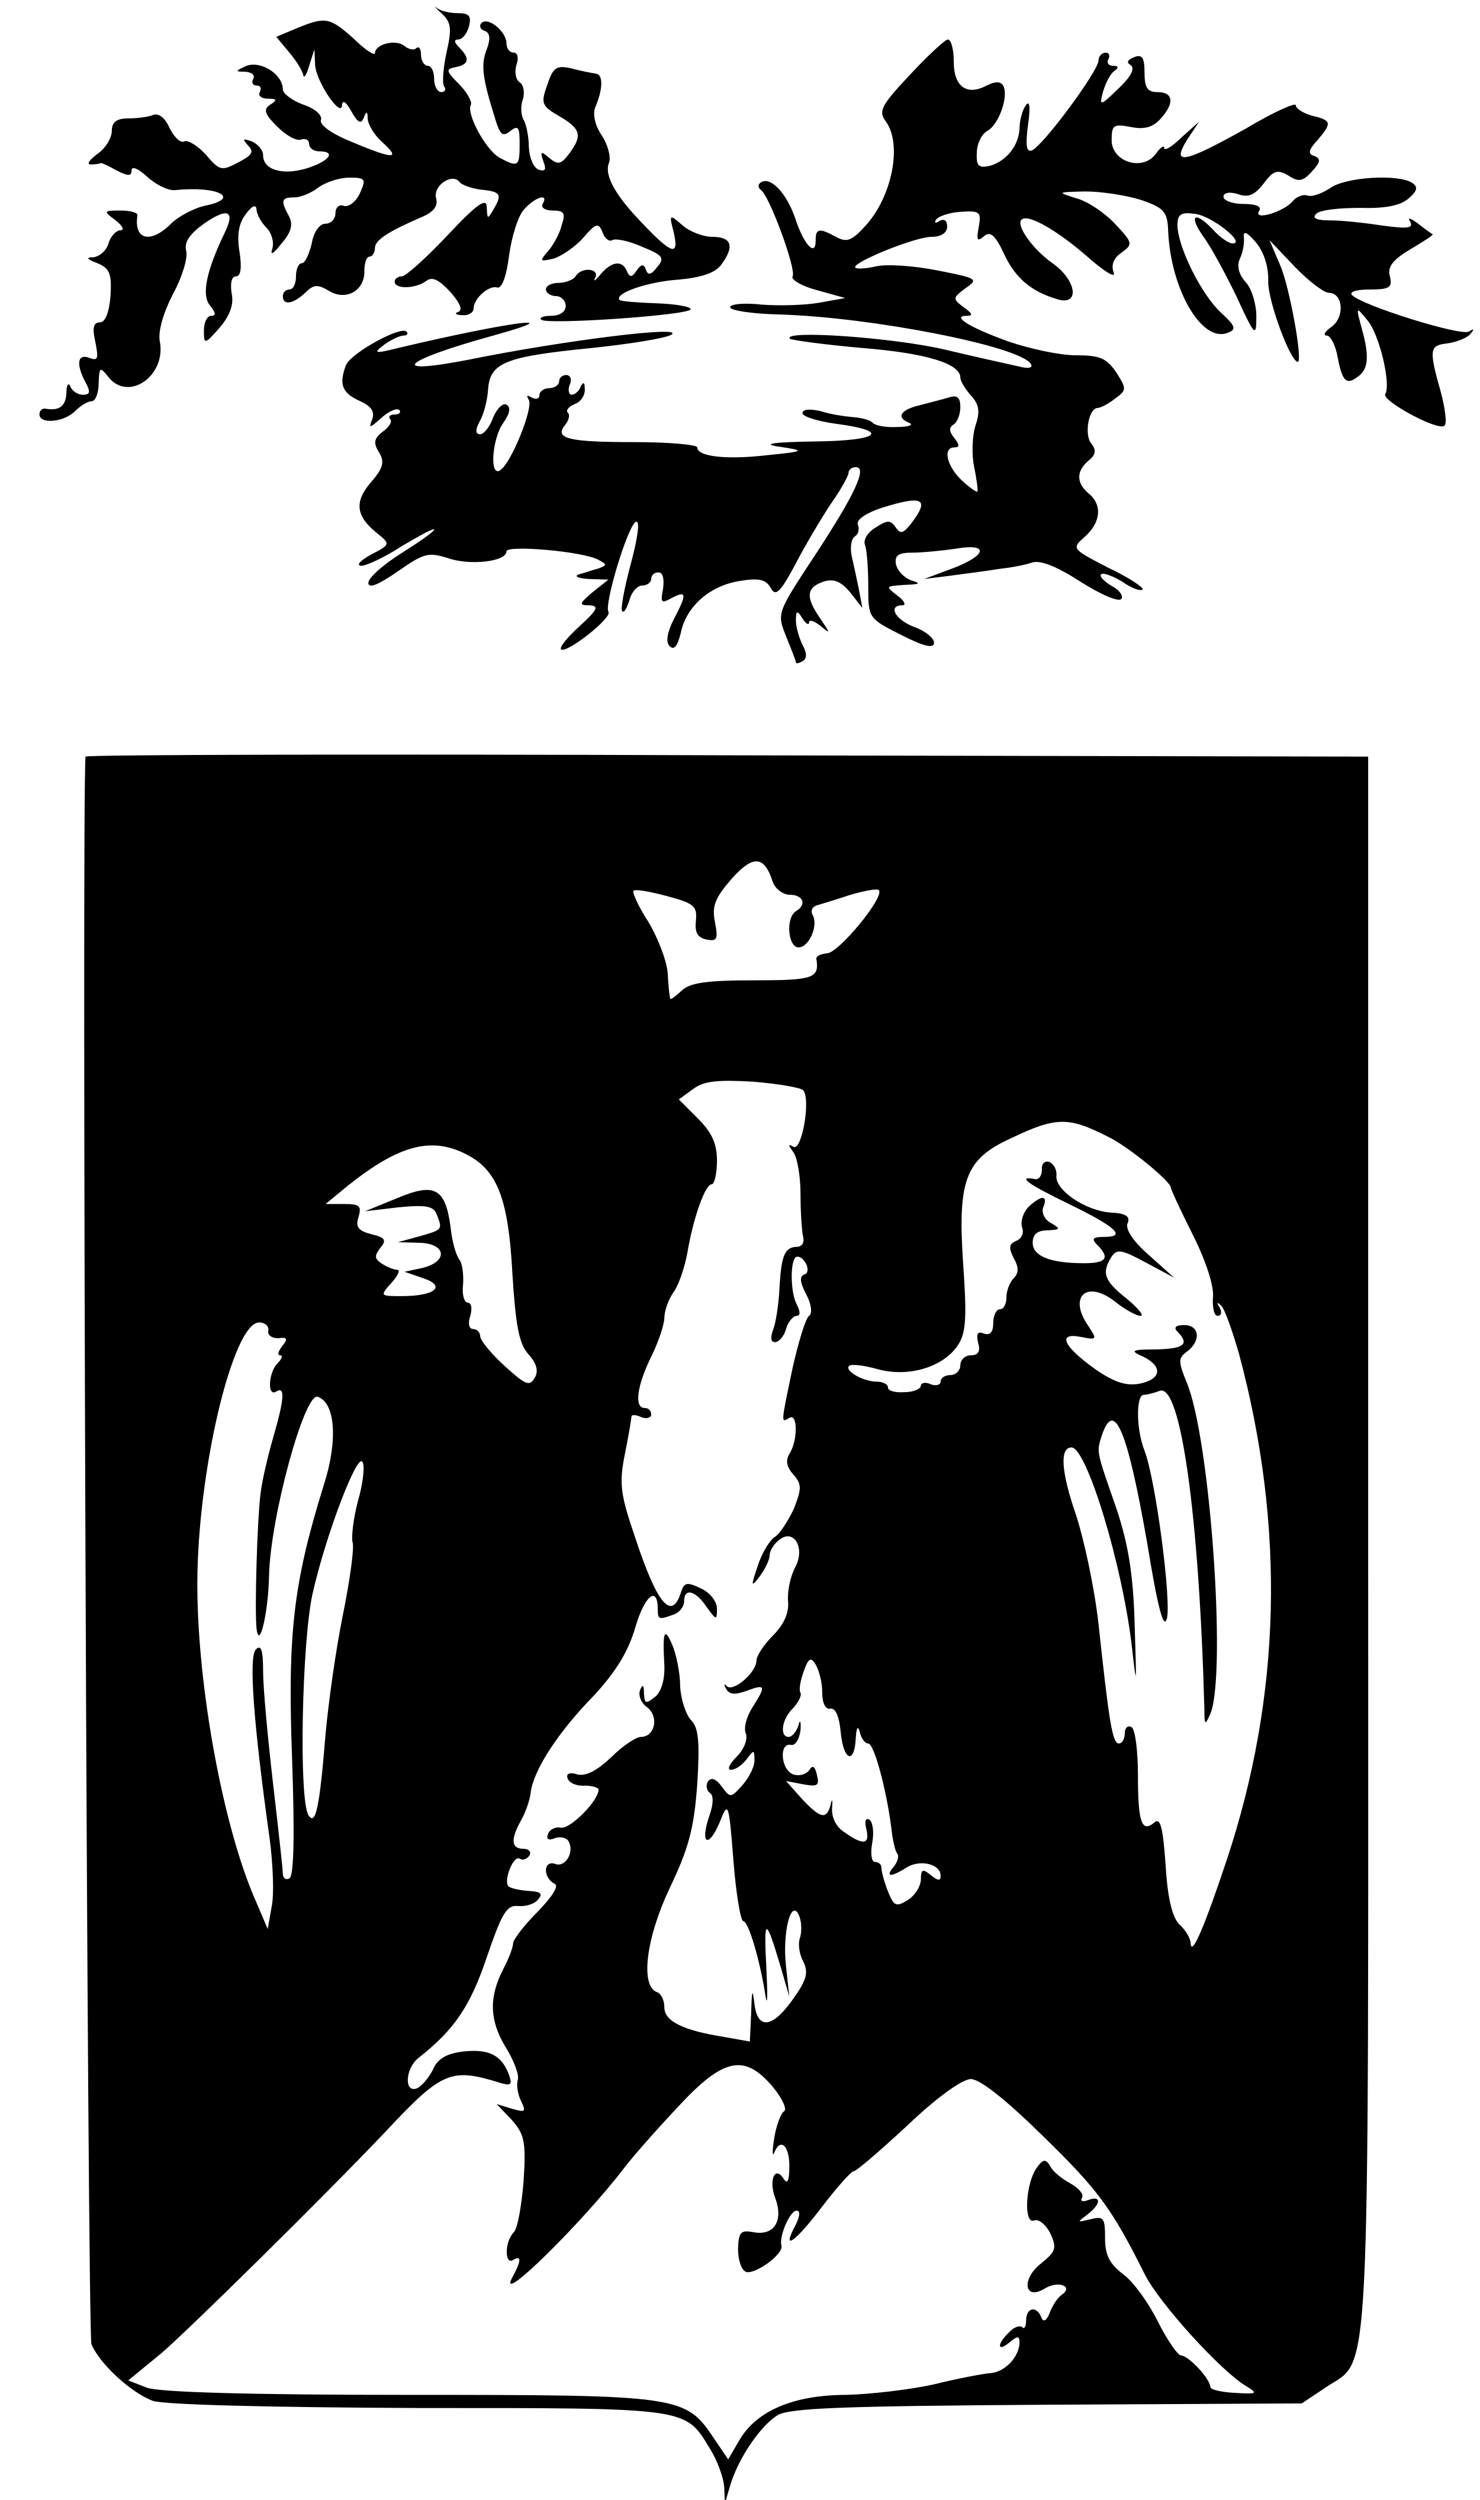 <?xml version="1.0" standalone="no"?>
<!DOCTYPE svg PUBLIC "-//W3C//DTD SVG 20010904//EN"
 "http://www.w3.org/TR/2001/REC-SVG-20010904/DTD/svg10.dtd">
<svg version="1.0" xmlns="http://www.w3.org/2000/svg"
 width="225pt" height="380pt" viewBox="0 0 225 380"
 preserveAspectRatio="xMidYMid meet">
<g transform="translate(0,380) scale(0.1,-0.1)"
fill="#000000" stroke="none">
<path d="M672 3779 c14 -13 15 -23 7 -58 -5 -23 -7 -46 -4 -52 4 -5 1 -9 -4
-9 -6 0 -11 9 -11 20 0 11 -4 20 -10 20 -5 0 -10 8 -10 17 0 9 -3 13 -7 10 -3
-4 -12 -2 -18 3 -13 11 -45 3 -45 -11 0 -4 -15 5 -32 22 -37 33 -43 34 -87 16
l-31 -13 20 -24 c11 -13 20 -28 21 -34 1 -6 5 0 9 14 l8 25 1 -23 c1 -26 41
-84 41 -61 1 8 7 3 14 -10 10 -18 15 -20 19 -10 4 11 6 10 6 -2 1 -9 10 -24
21 -34 30 -27 20 -28 -42 -2 -33 13 -53 27 -50 35 2 7 -9 17 -27 23 -17 6 -31
17 -31 23 0 23 -33 44 -55 36 -18 -8 -18 -9 -2 -9 10 -1 15 -5 12 -11 -3 -5
-1 -10 5 -10 6 0 8 -4 5 -10 -3 -5 2 -10 12 -10 14 0 15 -2 4 -9 -11 -7 -9
-14 10 -33 14 -14 30 -23 37 -20 7 2 12 -1 12 -7 0 -6 7 -11 15 -11 27 0 16
-15 -19 -26 -37 -11 -66 -2 -66 20 0 8 -8 17 -17 21 -14 5 -15 4 -6 -6 10 -10
6 -15 -15 -26 -25 -13 -28 -13 -49 12 -13 14 -28 23 -33 20 -5 -3 -15 6 -22
20 -7 16 -17 24 -26 20 -7 -3 -25 -5 -38 -5 -17 0 -24 -6 -24 -19 0 -11 -10
-27 -22 -35 -12 -9 -17 -16 -10 -16 6 0 13 1 15 2 1 1 12 -4 24 -11 18 -9 23
-9 23 0 0 7 10 3 23 -9 13 -12 32 -22 43 -21 67 7 102 -13 44 -24 -16 -4 -39
-16 -50 -27 -31 -31 -57 -25 -51 13 0 4 -11 7 -26 7 -26 0 -26 -1 -7 -15 10
-8 14 -15 7 -15 -6 0 -15 -9 -18 -20 -3 -11 -14 -20 -23 -21 -12 0 -10 -3 6
-9 19 -8 22 -16 20 -50 -2 -25 -8 -40 -16 -40 -10 0 -12 -8 -7 -30 5 -25 4
-29 -9 -24 -18 7 -21 -9 -6 -37 8 -15 7 -19 -4 -19 -8 0 -17 6 -19 13 -3 6 -6
2 -6 -10 -1 -21 -11 -28 -33 -24 -5 0 -8 -4 -8 -9 0 -15 37 -12 54 5 8 8 19
15 25 15 6 0 11 12 11 28 1 24 2 25 14 10 30 -40 89 0 79 53 -3 15 5 43 20 72
14 26 23 55 20 66 -3 13 5 25 27 41 36 25 48 20 32 -13 -28 -58 -36 -95 -23
-111 9 -11 10 -16 2 -16 -6 0 -11 -10 -11 -22 0 -22 1 -22 24 4 16 19 22 36
18 53 -2 15 0 25 7 25 7 0 9 13 5 38 -4 25 -1 43 10 57 9 12 15 15 16 7 0 -7
7 -20 15 -28 8 -8 12 -22 9 -32 -4 -11 2 -8 14 8 15 17 18 29 11 42 -13 24
-11 28 9 28 9 0 26 7 36 15 11 8 32 15 47 15 25 0 26 -2 16 -24 -6 -13 -17
-21 -24 -19 -7 3 -13 -2 -13 -11 0 -9 -7 -16 -15 -16 -9 0 -18 -12 -21 -30 -4
-16 -10 -30 -15 -30 -5 0 -9 -9 -9 -20 0 -11 -4 -20 -10 -20 -5 0 -10 -4 -10
-10 0 -15 16 -12 34 5 13 13 19 13 36 3 26 -16 55 0 54 31 0 11 3 21 8 21 4 0
8 6 8 13 0 12 20 25 71 47 19 8 25 17 22 29 -5 19 25 39 36 24 3 -4 17 -9 30
-11 32 -3 35 -7 22 -29 -10 -17 -10 -17 -11 2 0 15 -14 6 -59 -42 -33 -35 -64
-63 -70 -63 -6 0 -11 -4 -11 -8 0 -12 32 -11 48 1 9 7 19 2 36 -16 15 -17 20
-28 13 -31 -7 -2 -4 -5 6 -5 9 -1 17 4 17 10 0 15 23 36 36 32 7 -2 14 17 18
49 4 29 14 61 23 70 17 19 38 25 28 8 -3 -5 3 -10 15 -10 18 0 20 -4 14 -22
-3 -13 -13 -31 -21 -40 -13 -15 -13 -16 9 -11 12 4 33 18 45 32 19 22 23 23
29 8 3 -9 10 -15 15 -12 4 3 25 -1 45 -10 32 -13 35 -17 23 -31 -9 -12 -14
-13 -17 -4 -3 9 -7 9 -14 -1 -7 -11 -11 -11 -15 -1 -7 17 -23 15 -40 -5 -8
-10 -12 -12 -8 -5 7 14 -21 17 -30 2 -3 -5 -15 -10 -26 -10 -10 0 -19 -4 -19
-10 0 -5 7 -10 15 -10 8 0 15 -7 15 -15 0 -9 -9 -15 -22 -15 -12 0 -19 -3 -15
-6 8 -8 227 7 227 16 0 4 -23 8 -52 9 -28 1 -54 3 -56 5 -9 10 43 28 90 31 33
3 55 10 64 22 21 28 17 43 -13 43 -14 0 -35 8 -46 18 -19 17 -20 16 -13 -10 9
-38 -2 -35 -45 10 -44 45 -61 76 -53 95 3 9 -2 27 -11 41 -11 16 -14 33 -10
43 12 28 12 50 1 51 -6 1 -23 4 -37 8 -23 5 -28 2 -37 -25 -10 -28 -9 -32 19
-48 32 -19 35 -29 14 -57 -12 -16 -17 -17 -30 -6 -13 11 -14 10 -9 -5 5 -13 3
-16 -7 -13 -8 3 -14 18 -15 34 0 17 -4 35 -8 42 -4 7 -5 21 -1 31 3 11 1 22
-5 26 -6 4 -8 15 -5 26 4 11 2 19 -4 19 -6 0 -11 6 -11 14 0 18 -28 41 -38 31
-4 -4 -2 -10 5 -12 8 -3 9 -12 3 -28 -9 -23 -7 -42 12 -103 8 -27 12 -31 24
-21 12 9 14 6 14 -20 0 -34 -2 -36 -30 -21 -21 11 -52 68 -44 81 2 4 -6 19
-18 31 -20 20 -21 23 -5 26 20 4 22 13 5 30 -8 8 -8 12 -1 12 6 0 13 9 16 20
4 16 0 20 -17 20 -12 0 -26 3 -32 8 -5 4 -2 0 8 -9z"/>
<path d="M1383 3686 c-44 -47 -48 -55 -36 -71 25 -35 9 -115 -32 -159 -20 -22
-28 -25 -44 -16 -26 14 -31 13 -31 -6 0 -25 -18 -6 -31 34 -13 38 -37 64 -52
55 -5 -3 -5 -8 0 -12 13 -9 54 -121 48 -131 -3 -5 14 -15 37 -21 l43 -12 -39
-7 c-22 -4 -61 -5 -88 -3 -26 3 -48 1 -48 -4 0 -5 34 -10 75 -11 139 -4 365
-48 382 -75 4 -6 -3 -8 -18 -4 -13 3 -64 14 -114 26 -78 18 -247 30 -234 16 3
-2 53 -9 111 -14 98 -8 148 -24 148 -45 0 -5 7 -17 16 -27 13 -14 14 -25 7
-46 -5 -15 -6 -44 -2 -63 4 -19 6 -36 5 -37 -1 -2 -12 6 -24 17 -23 22 -29 50
-11 50 8 0 8 4 0 14 -8 10 -9 16 -1 21 5 3 10 15 10 26 0 15 -5 19 -17 15 -10
-3 -30 -8 -45 -12 -30 -7 -36 -19 -15 -27 6 -3 -2 -6 -19 -6 -17 -1 -34 2 -38
7 -4 4 -17 7 -29 8 -12 1 -34 4 -49 9 -17 4 -28 3 -28 -3 0 -5 22 -12 50 -16
85 -11 68 -26 -32 -27 -65 -1 -81 -4 -53 -8 40 -6 40 -7 -20 -13 -61 -7 -105
-2 -105 12 0 4 -42 8 -94 8 -101 0 -124 5 -107 26 6 7 8 16 4 19 -3 4 2 9 11
13 9 3 16 14 15 23 0 10 -2 11 -6 4 -2 -7 -9 -13 -14 -13 -4 0 -6 7 -3 15 4 8
1 15 -5 15 -6 0 -11 -4 -11 -10 0 -5 -7 -10 -15 -10 -8 0 -15 -5 -15 -11 0 -5
-5 -7 -12 -3 -7 4 -8 3 -4 -4 7 -12 -27 -97 -44 -107 -16 -10 -12 48 5 72 10
14 12 24 5 28 -5 3 -14 -5 -20 -19 -5 -14 -14 -26 -20 -26 -7 0 -8 6 -1 19 6
10 12 32 13 49 3 41 26 50 157 63 58 6 113 15 121 20 26 15 -161 -8 -309 -38
-124 -24 -99 -1 39 37 123 34 24 21 -145 -19 -36 -9 -38 -8 -21 5 11 8 24 14
30 14 5 0 7 3 4 6 -9 9 -85 -33 -92 -51 -11 -29 -6 -42 20 -54 18 -8 24 -16
20 -28 -6 -15 -4 -14 14 2 11 10 23 15 27 12 3 -4 0 -7 -7 -7 -7 0 -10 -3 -7
-7 4 -3 -1 -12 -11 -19 -13 -10 -15 -17 -6 -31 9 -15 7 -24 -12 -46 -26 -30
-23 -52 10 -78 20 -16 19 -17 -10 -32 -16 -9 -23 -16 -15 -17 8 0 36 13 62 30
27 16 49 28 49 25 0 -3 -23 -19 -50 -36 -27 -17 -50 -37 -50 -45 0 -9 15 -3
44 17 40 28 47 30 76 21 33 -12 90 -6 90 10 0 10 117 0 140 -13 13 -7 13 -8 0
-13 -8 -2 -22 -7 -30 -9 -8 -3 -1 -6 15 -7 l30 -1 -24 -19 c-21 -18 -21 -20
-5 -20 15 -1 13 -6 -14 -31 -19 -17 -32 -33 -29 -36 8 -7 78 48 72 57 -7 11
30 133 42 137 6 2 3 -23 -8 -64 -10 -37 -16 -70 -13 -72 3 -3 7 5 11 17 3 12
12 22 19 22 8 0 14 5 14 10 0 6 5 10 11 10 7 0 9 -10 7 -25 -4 -21 -3 -23 13
-14 23 12 24 7 3 -33 -10 -20 -12 -34 -6 -40 7 -7 12 0 17 20 8 40 44 72 90
79 29 5 40 2 47 -11 7 -13 14 -7 37 36 15 29 40 71 54 92 15 21 27 43 27 47 0
5 5 9 11 9 18 0 -1 -41 -62 -134 -58 -88 -58 -88 -44 -123 8 -20 15 -37 15
-40 0 -2 5 -1 10 2 7 4 7 12 0 25 -5 10 -10 27 -10 37 0 15 2 16 10 3 5 -8 10
-11 10 -6 0 5 8 2 17 -5 16 -13 16 -13 0 11 -23 33 -21 47 5 56 16 5 27 0 41
-17 l18 -23 -5 27 c-3 15 -8 38 -11 51 -3 14 -1 27 5 31 5 3 7 11 4 18 -2 7
12 17 36 25 64 20 74 14 45 -24 -12 -15 -16 -16 -23 -6 -8 12 -13 12 -31 0
-12 -7 -19 -19 -16 -26 3 -8 5 -36 5 -63 0 -48 0 -49 50 -74 35 -18 50 -21 50
-12 0 7 -13 18 -30 24 -29 11 -41 33 -18 33 6 0 3 7 -8 15 -18 14 -18 14 11
16 24 1 26 2 10 7 -11 4 -21 15 -23 25 -2 13 4 17 25 17 15 0 45 3 66 6 51 9
48 -10 -5 -30 l-43 -16 40 5 c22 3 54 7 72 10 18 2 41 6 52 10 13 4 38 -6 75
-30 30 -19 58 -31 61 -25 3 5 -4 14 -16 20 -11 7 -18 14 -15 17 3 3 17 -2 32
-11 14 -10 28 -15 31 -12 3 2 -20 18 -52 33 -56 29 -56 29 -36 47 25 22 27 49
6 66 -19 16 -19 34 0 50 11 9 12 16 4 26 -11 13 -4 54 10 54 4 0 16 6 26 14
18 13 18 15 2 40 -15 22 -25 26 -62 26 -24 0 -70 10 -102 21 -61 22 -87 39
-63 39 10 0 8 4 -5 13 -17 13 -17 14 3 29 20 14 18 15 -43 27 -35 7 -77 10
-94 6 -17 -4 -31 -4 -31 -1 0 9 92 46 116 46 15 0 24 6 24 16 0 9 -5 12 -12 8
-6 -4 -8 -3 -5 2 3 5 20 11 37 12 30 2 32 0 28 -23 -4 -20 -2 -23 8 -14 9 8
17 2 30 -26 17 -37 41 -58 82 -70 34 -10 29 29 -8 55 -30 21 -56 58 -47 66 9
10 54 -16 100 -56 26 -23 44 -34 40 -24 -4 11 0 22 12 30 18 13 17 15 -10 44
-16 17 -43 35 -60 39 -28 9 -28 9 15 10 25 0 63 -6 85 -13 35 -12 40 -18 41
-48 4 -88 51 -169 90 -154 14 5 13 10 -10 31 -30 28 -65 99 -66 132 0 17 5 21
26 18 25 -2 79 -45 58 -45 -6 0 -19 9 -29 20 -28 30 -39 24 -16 -9 12 -16 34
-57 51 -92 28 -61 30 -62 30 -30 0 19 -7 42 -16 52 -11 12 -14 25 -9 36 5 10
7 25 6 33 -1 10 5 7 18 -8 12 -14 20 -37 19 -60 0 -31 34 -122 45 -122 8 0
-12 111 -26 145 l-17 40 38 -40 c21 -22 45 -40 52 -40 22 0 25 -37 4 -52 -10
-7 -13 -13 -7 -13 6 0 14 -16 17 -35 7 -35 13 -41 31 -27 15 11 17 30 6 70
-10 37 -10 37 8 15 18 -21 36 -97 27 -112 -6 -10 81 -57 90 -48 4 3 1 26 -5
49 -19 67 -18 73 9 76 14 2 30 8 35 14 7 8 6 9 -2 4 -13 -7 -160 39 -177 55
-6 5 5 9 26 9 31 0 35 3 31 20 -4 14 4 25 31 41 20 12 36 22 34 23 -2 1 -12 8
-22 16 -12 9 -17 10 -12 3 5 -10 -4 -11 -41 -6 -26 4 -62 8 -80 8 -21 0 -29 3
-22 10 6 6 35 9 66 9 38 -1 61 3 74 14 14 12 15 18 6 24 -21 14 -102 9 -125
-8 -12 -8 -28 -14 -35 -11 -6 2 -16 -2 -22 -9 -13 -16 -60 -30 -51 -15 5 7 -4
11 -23 11 -17 0 -31 5 -31 11 0 6 9 8 22 4 16 -6 26 -1 39 16 15 20 21 22 38
12 15 -10 22 -9 36 7 13 14 13 19 3 23 -10 3 -9 9 5 24 22 26 22 30 -8 37 -14
4 -25 11 -25 16 0 5 -35 -11 -77 -36 -93 -52 -113 -56 -88 -16 l18 27 -27 -24
c-14 -14 -26 -21 -26 -16 0 5 -6 1 -13 -9 -20 -27 -67 -12 -67 21 0 23 3 25
29 20 20 -4 33 -1 45 12 22 24 20 41 -4 41 -16 0 -20 7 -20 30 0 23 -4 28 -16
23 -10 -4 -12 -8 -5 -12 7 -5 0 -18 -18 -35 -29 -28 -30 -28 -24 -5 4 13 11
27 17 31 7 5 7 8 -2 8 -7 0 -10 5 -7 10 3 6 1 10 -4 10 -6 0 -11 -6 -11 -12 0
-16 -86 -132 -102 -137 -8 -2 -9 10 -5 40 4 28 2 38 -4 28 -5 -7 -9 -23 -9
-34 -1 -26 -20 -50 -45 -57 -17 -4 -21 0 -20 19 0 14 7 29 16 34 18 10 33 54
24 69 -4 7 -13 6 -25 0 -30 -16 -50 -2 -50 36 0 19 -4 34 -9 34 -4 0 -30 -24
-58 -54z"/>
<path d="M130 2650 c-6 -68 3 -2397 9 -2413 12 -29 59 -73 93 -86 17 -6 173
-10 405 -11 415 0 404 1 443 -63 11 -18 20 -43 21 -57 l1 -25 8 27 c12 41 46
91 72 107 18 11 99 14 410 16 l387 2 36 24 c70 48 65 -41 65 1283 l0 1196
-975 2 c-536 2 -975 1 -975 -2z m1045 -191 c4 -10 15 -19 26 -19 20 0 26 -15
9 -25 -16 -10 -12 -55 4 -55 16 0 31 34 21 50 -3 6 0 12 7 14 7 2 30 9 51 16
21 6 41 10 43 7 10 -9 -61 -96 -79 -96 -9 -1 -16 -4 -16 -8 5 -30 -4 -33 -95
-33 -73 0 -98 -4 -110 -16 -9 -8 -16 -14 -17 -12 -1 2 -3 20 -4 40 -2 20 -16
55 -30 78 -15 23 -24 44 -22 46 2 3 25 -1 51 -8 41 -11 46 -15 44 -37 -2 -18
2 -26 16 -29 16 -3 18 0 13 26 -5 25 0 37 25 66 33 37 50 36 63 -5z m46 -316
c12 -13 -2 -94 -15 -86 -8 5 -8 3 0 -8 6 -8 11 -36 11 -64 0 -27 2 -57 4 -65
2 -8 -1 -14 -8 -15 -20 0 -25 -12 -28 -62 -1 -26 -6 -56 -10 -65 -4 -11 -3
-18 3 -18 6 0 14 9 17 20 3 11 11 20 16 20 6 0 6 6 0 18 -10 19 -10 72 1 72
12 0 22 -24 11 -27 -8 -3 -7 -12 3 -31 8 -15 9 -29 4 -32 -5 -3 -16 -39 -25
-79 -18 -86 -18 -84 -5 -76 13 8 13 -35 0 -55 -6 -10 -4 -20 6 -31 13 -15 13
-21 1 -52 -9 -19 -22 -39 -29 -43 -8 -5 -20 -25 -26 -44 -11 -32 -10 -33 3
-16 8 11 15 25 15 32 0 6 6 17 14 23 22 19 41 -11 25 -41 -7 -13 -12 -35 -11
-51 2 -18 -6 -36 -23 -53 -14 -14 -25 -31 -25 -38 0 -18 -35 -48 -45 -39 -4 5
-5 3 -1 -4 5 -9 14 -9 31 -3 29 11 30 8 9 -25 -9 -14 -14 -32 -10 -40 3 -9 -3
-24 -14 -35 -11 -11 -15 -20 -9 -20 7 0 17 7 24 16 11 15 12 15 12 -2 0 -10
-9 -27 -19 -38 -17 -19 -18 -19 -31 -1 -9 12 -16 14 -21 7 -3 -6 -2 -13 3 -17
6 -3 6 -17 -1 -36 -14 -42 -1 -49 16 -9 13 33 14 32 21 -58 4 -51 11 -92 15
-92 8 0 26 -62 34 -115 3 -16 3 4 1 45 -4 77 -1 77 22 0 l13 -45 -5 46 c-6 52
8 106 20 77 4 -10 4 -25 1 -34 -3 -8 -1 -24 5 -35 8 -16 6 -27 -13 -54 -32
-47 -56 -52 -61 -11 -3 25 -4 22 -5 -13 l-2 -44 -39 7 c-63 10 -91 24 -91 45
0 11 -5 21 -11 23 -26 9 -17 82 19 158 29 61 37 90 42 158 4 64 2 86 -9 97 -8
8 -16 32 -17 52 0 21 -6 49 -12 63 -12 28 -15 21 -12 -31 1 -22 -5 -41 -14
-48 -14 -11 -16 -11 -17 5 0 13 -2 15 -6 5 -3 -8 2 -20 11 -26 18 -14 12 -45
-10 -45 -7 0 -28 -14 -45 -31 -21 -20 -38 -29 -51 -26 -12 4 -18 1 -15 -6 2
-7 14 -12 26 -11 11 0 21 -3 21 -6 0 -17 -43 -60 -57 -58 -9 2 -18 -3 -20 -10
-3 -7 1 -10 10 -6 8 3 18 1 21 -4 10 -16 -4 -41 -20 -35 -8 3 -14 -1 -14 -10
0 -8 6 -17 13 -20 7 -3 -2 -18 -25 -42 -21 -21 -38 -43 -38 -49 0 -6 -7 -24
-15 -39 -22 -43 -21 -78 4 -119 13 -21 21 -43 18 -50 -2 -7 0 -21 5 -31 8 -17
7 -18 -14 -12 l-23 7 23 -24 c19 -22 22 -32 18 -93 -3 -37 -9 -72 -15 -78 -14
-14 -14 -50 -1 -42 13 8 13 -1 -2 -28 -21 -42 110 88 171 168 12 16 49 58 81
92 70 76 102 82 145 31 14 -17 22 -34 17 -37 -5 -3 -12 -22 -15 -41 -3 -19 -3
-29 0 -22 9 23 23 12 23 -20 0 -23 -3 -29 -9 -19 -13 20 -23 -3 -12 -31 12
-33 -2 -56 -32 -51 -21 4 -24 1 -25 -25 0 -17 5 -32 12 -35 13 -5 58 27 54 40
-4 14 13 53 23 53 6 0 5 -8 -1 -21 -23 -42 -2 -28 39 26 23 30 45 55 49 55 4
0 41 32 82 70 44 42 83 70 96 70 14 0 54 -32 110 -87 84 -82 104 -109 155
-211 22 -43 115 -146 154 -169 18 -11 16 -12 -17 -10 -21 1 -38 5 -38 9 0 12
-33 48 -45 48 -5 1 -21 24 -35 52 -14 28 -37 60 -52 71 -21 16 -28 29 -28 55
0 31 -2 34 -22 29 -21 -5 -21 -5 -5 7 21 16 22 30 1 22 -8 -3 -12 -2 -9 4 3 5
-5 14 -17 21 -13 7 -27 18 -31 26 -7 12 -11 12 -21 -2 -17 -24 -20 -86 -4 -80
7 3 18 -6 25 -20 10 -22 8 -27 -14 -45 -31 -24 -26 -58 6 -38 20 12 44 3 25
-10 -6 -4 -14 -16 -18 -27 -5 -13 -10 -15 -13 -7 -7 18 -23 15 -23 -5 0 -9 -3
-14 -6 -10 -4 3 -13 0 -20 -8 -19 -18 -18 -31 1 -15 12 10 15 10 15 -1 -1 -22
-23 -45 -45 -46 -11 -1 -49 -8 -85 -17 -36 -8 -96 -15 -133 -16 -80 0 -137
-24 -163 -69 l-17 -29 -21 31 c-44 66 -50 67 -463 67 -246 0 -381 4 -400 11
l-28 11 50 41 c43 37 250 241 342 338 85 91 99 96 171 74 19 -6 21 -4 16 11
-11 30 -30 40 -69 36 -26 -3 -40 -11 -47 -28 -6 -12 -17 -25 -24 -28 -20 -8
-18 30 2 46 55 43 79 79 104 153 23 67 30 80 48 78 11 -1 25 3 30 10 8 9 4 12
-15 13 -13 1 -27 4 -30 7 -8 9 8 48 17 42 5 -3 11 -1 15 5 3 5 -1 10 -9 10
-19 0 -20 14 -4 43 7 12 14 32 15 44 5 34 42 91 96 146 33 36 52 66 63 104 14
48 34 64 34 27 0 -16 2 -16 24 -8 9 3 16 12 16 20 0 21 17 17 34 -8 15 -21 16
-21 16 -3 0 11 -11 25 -25 31 -21 10 -25 9 -30 -7 -14 -43 -36 -17 -69 83 -23
67 -25 83 -16 128 6 29 10 55 10 57 0 3 7 3 15 -1 8 -3 15 -1 15 4 0 6 -4 10
-10 10 -16 0 -12 33 10 78 11 22 20 49 20 59 0 10 6 28 14 39 8 11 17 38 21
60 9 53 27 104 37 104 4 0 8 16 8 36 0 26 -8 43 -29 64 l-29 29 22 16 c16 12
37 14 90 11 38 -3 73 -9 77 -13z m464 -71 c31 -15 95 -68 95 -77 0 -3 15 -35
34 -73 20 -40 32 -78 30 -94 -1 -16 2 -28 7 -28 6 0 7 6 3 13 -5 8 -4 9 3 2 5
-5 17 -39 27 -74 70 -262 64 -518 -19 -768 -34 -102 -54 -149 -55 -126 0 6 -7
19 -17 28 -11 11 -18 40 -21 91 -4 57 -8 72 -17 64 -19 -16 -25 -1 -25 71 0
37 -4 71 -10 74 -5 3 -10 -1 -10 -9 0 -9 -4 -16 -9 -16 -10 0 -15 34 -31 182
-6 54 -22 129 -35 168 -22 64 -24 100 -6 100 23 0 78 -180 92 -305 7 -62 7
-58 4 35 -2 78 -10 123 -27 175 -32 92 -31 87 -23 113 19 57 39 8 69 -163 16
-98 25 -133 30 -115 7 27 -17 211 -34 255 -13 33 -13 85 -1 85 5 0 16 3 24 6
32 12 60 -189 68 -484 0 -24 1 -25 9 -7 25 59 0 419 -36 504 -13 32 -13 37 1
47 21 16 19 40 -5 40 -13 0 -16 -4 -10 -10 19 -19 10 -26 -32 -27 -38 0 -41
-2 -20 -11 30 -15 28 -34 -5 -41 -21 -4 -39 2 -68 22 -49 35 -58 56 -22 49 25
-5 25 -4 12 16 -32 45 -3 72 41 37 15 -12 32 -21 38 -21 6 0 -4 12 -21 26 -34
27 -39 39 -23 64 8 12 15 11 52 -9 l43 -23 -38 34 c-24 21 -36 39 -33 48 5 11
-2 16 -26 17 -38 3 -84 34 -82 56 1 9 -4 18 -11 21 -7 2 -12 -3 -11 -12 0 -9
-5 -16 -11 -14 -28 5 -10 -8 52 -38 72 -35 88 -50 54 -50 -18 0 -20 -3 -11
-12 20 -20 14 -28 -20 -28 -52 0 -78 11 -78 31 0 13 7 19 23 19 19 1 20 2 5
11 -10 5 -15 16 -12 24 8 19 -3 19 -23 0 -8 -9 -12 -22 -9 -31 3 -8 -1 -17 -9
-20 -11 -5 -12 -10 -4 -26 8 -14 8 -23 0 -31 -6 -6 -11 -19 -11 -29 0 -10 -4
-18 -10 -18 -5 0 -10 -9 -10 -21 0 -14 -5 -19 -14 -16 -10 4 -12 0 -9 -14 4
-13 0 -19 -11 -19 -9 0 -16 -7 -16 -15 0 -8 -7 -15 -15 -15 -8 0 -15 -4 -15
-10 0 -5 -7 -7 -15 -4 -8 4 -15 2 -15 -2 0 -5 -11 -10 -25 -10 -14 -1 -25 2
-25 7 0 5 -8 9 -17 9 -21 0 -50 17 -42 24 3 3 22 1 43 -5 47 -13 100 3 122 36
13 19 14 43 8 128 -8 123 4 155 71 186 71 34 89 34 150 3z m-975 -27 c46 -24
63 -67 69 -181 5 -79 10 -106 24 -122 13 -14 16 -26 10 -36 -8 -14 -14 -11
-46 18 -20 18 -37 39 -37 45 0 6 -5 11 -11 11 -6 0 -8 9 -4 20 3 11 2 20 -4
20 -5 0 -9 12 -7 28 1 15 -1 32 -6 38 -5 7 -11 28 -13 49 -8 59 -24 68 -81 44
l-49 -20 51 6 c42 4 53 2 58 -11 9 -23 9 -23 -26 -33 l-33 -9 33 -1 c40 -1 44
-28 5 -38 l-28 -6 29 -10 c35 -12 17 -27 -33 -27 -33 0 -34 0 -16 20 10 11 14
20 9 20 -5 0 -15 4 -23 9 -12 8 -12 12 -3 24 10 12 8 16 -13 21 -20 5 -25 11
-20 26 5 17 2 20 -22 20 l-28 0 34 28 c78 62 127 75 181 47z m-302 -267 c-2
-7 5 -12 15 -12 14 2 15 -1 6 -12 -6 -8 -8 -14 -3 -14 4 0 3 -5 -4 -12 -14
-14 -16 -52 -2 -43 14 9 12 -13 -5 -71 -8 -28 -17 -66 -19 -85 -5 -40 -9 -175
-6 -204 4 -35 18 24 19 80 2 89 54 279 74 272 27 -9 31 -67 9 -135 -46 -148
-55 -225 -48 -414 4 -115 3 -179 -4 -183 -5 -3 -10 0 -10 7 0 7 -7 69 -15 138
-8 69 -15 145 -15 169 0 33 -3 42 -11 34 -11 -11 -4 -110 21 -288 5 -38 7 -85
3 -103 l-6 -34 -17 40 c-50 111 -90 327 -90 484 0 171 54 398 94 398 9 0 15
-6 14 -12z m136 -260 c-7 -27 -10 -55 -8 -62 3 -7 -4 -58 -15 -112 -11 -54
-22 -135 -26 -179 -9 -111 -15 -141 -26 -124 -15 24 -10 262 6 336 20 89 68
215 76 201 4 -5 1 -33 -7 -60z m706 -290 c0 -17 5 -27 13 -25 7 1 13 -12 15
-35 4 -44 21 -51 23 -10 1 16 3 20 6 10 2 -10 8 -18 13 -18 9 0 28 -72 35
-128 2 -19 6 -36 9 -39 3 -4 1 -12 -5 -20 -14 -16 -5 -17 20 -1 20 12 51 5 51
-13 0 -8 -4 -8 -15 1 -12 10 -15 9 -15 -6 0 -11 -9 -25 -20 -32 -18 -11 -21
-9 -30 13 -6 15 -10 31 -10 36 0 5 -4 9 -10 9 -5 0 -7 13 -4 29 3 16 1 31 -4
35 -6 4 -8 -2 -5 -14 6 -24 -5 -25 -33 -5 -13 8 -20 23 -19 37 1 13 0 15 -2 6
-6 -24 -15 -23 -44 8 l-24 27 26 -5 c22 -4 25 -2 21 14 -3 14 -7 16 -12 7 -5
-6 -15 -9 -24 -6 -19 7 -22 48 -4 45 7 -2 13 8 15 22 1 14 -1 17 -3 8 -3 -10
-10 -18 -15 -18 -14 0 -11 27 7 44 8 9 13 19 11 23 -3 5 0 19 5 33 7 20 11 22
18 10 5 -8 10 -27 10 -42z"/>
</g>
</svg>
